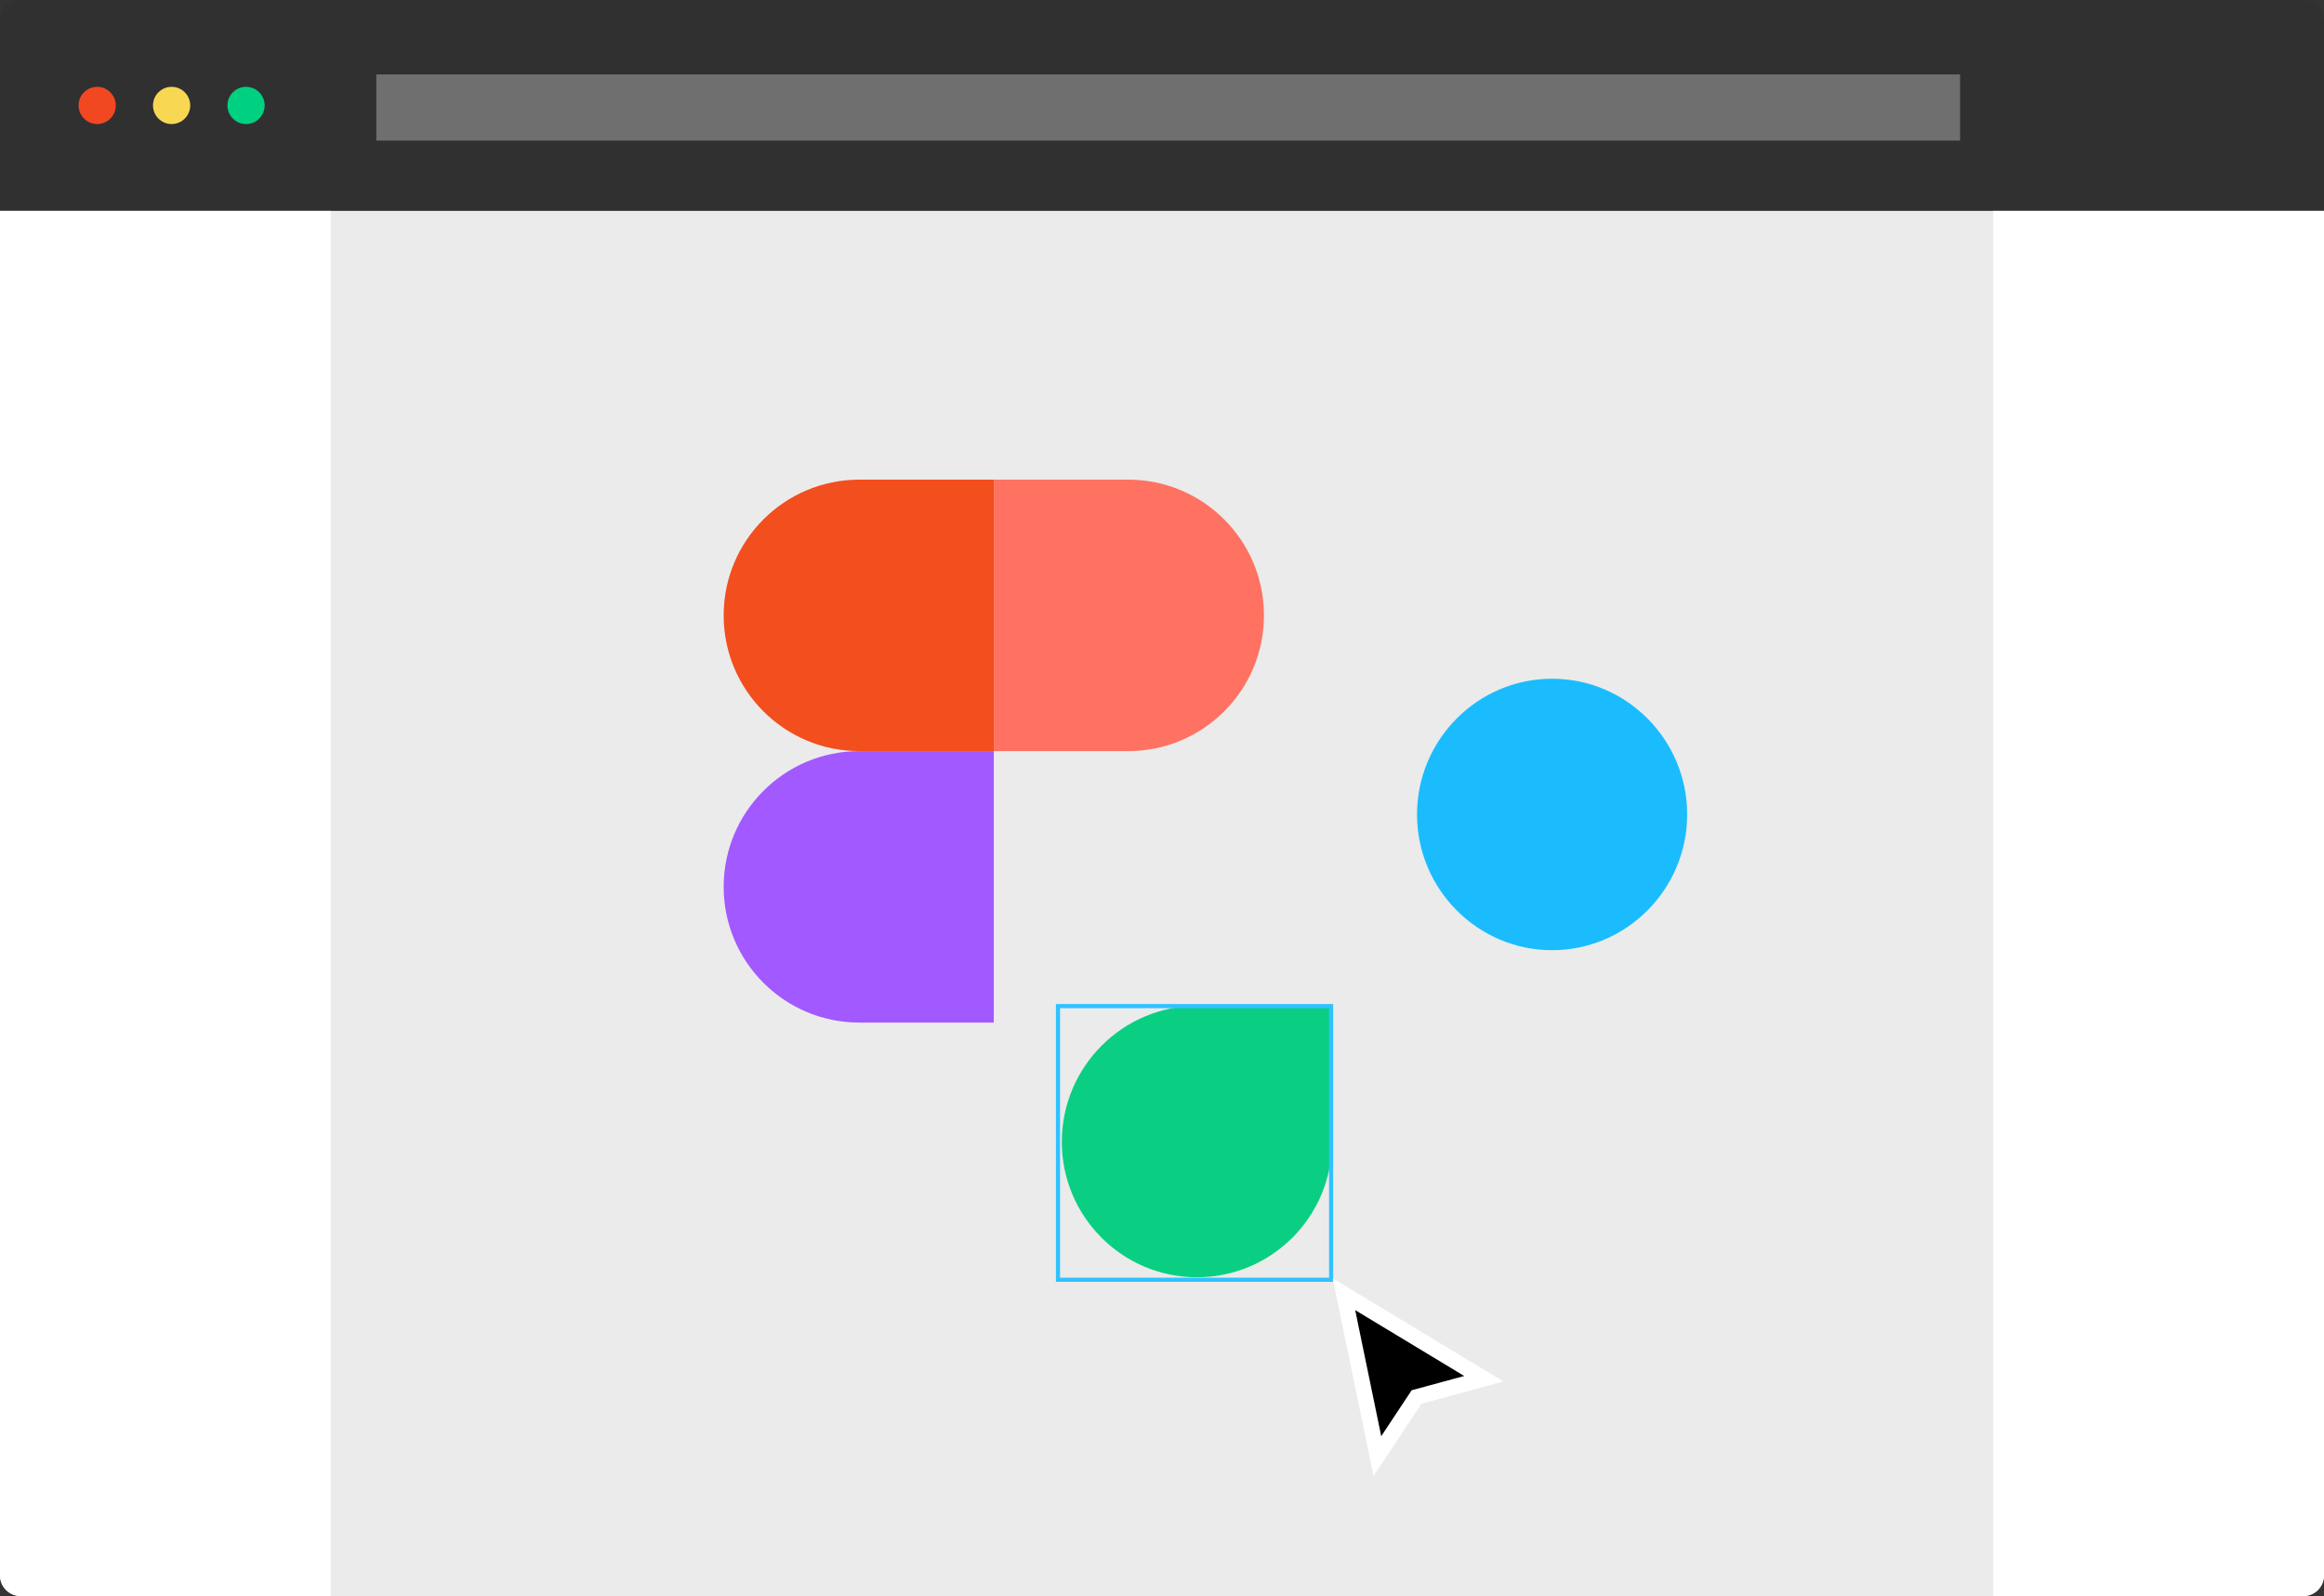 <svg width="562" height="386" viewBox="0 0 562 386" fill="none" xmlns="http://www.w3.org/2000/svg">
<rect x="0" y="0" width="562" height="386" fill="#333333" stroke="none"/>
<path d="M0 5C0 2.239 2.239 0 5 0H91.52C91.52 0 91.52 0 91.52 0H557C559.761 0 562 2.239 562 5V336C562 338.761 559.761 341 557 341H91.52C91.52 341 91.52 341 91.52 341H5C2.239 341 0 338.761 0 336V5Z" fill="#303030"/>
<path d="M0 0H383V16H0V0Z" transform="translate(91 18)" fill="#6F6F6F"/>
<path d="M0 0H562V330C562 332.761 559.761 335 557 335H5C2.239 335 0 332.761 0 330V0Z" transform="translate(0 51)" fill="#EBEBEB"/>
<circle cx="4.5" cy="4.5" r="4.5" transform="translate(19 21)" fill="#F24822"/>
<circle cx="4.5" cy="4.5" r="4.5" transform="translate(37 21)" fill="#F8D853"/>
<circle cx="4.5" cy="4.5" r="4.5" transform="translate(55 21)" fill="#00D180"/>
<path d="M0 0H80V335H5C2.239 335 0 332.761 0 330V0Z" transform="translate(0 51)" fill="white"/>
<path d="M0 0H80V335H5C2.239 335 0 332.761 0 330V0Z" transform="translate(562 51) scale(-1 1)" fill="white"/>
<path d="M0 32.825C0 14.786 14.624 0 32.663 0V0C50.703 0 65.327 14.785 65.327 32.825V32.825C65.327 50.865 50.703 65.65 32.663 65.65V65.65C14.624 65.65 0 50.864 0 32.825V32.825Z" transform="translate(342.672 164.145)" fill="#1ABCFE"/>
<path d="M0 32.906C0 14.777 14.696 0 32.825 0H65.327V32.987C65.327 51.026 50.703 65.65 32.663 65.65V65.65C14.624 65.65 0 50.946 0 32.906V32.906Z" transform="translate(256.771 243.248)" fill="#0ACF83"/>
<path d="M0 0H65.65V32.502C65.65 50.631 50.954 65.327 32.825 65.327V65.327C14.696 65.327 0 50.631 0 32.502V0Z" transform="translate(240.328 116) scale(-1 1) rotate(90)" fill="#FF7262"/>
<path d="M0 32.825C0 14.696 14.696 0 32.825 0H65.327V65.65H32.825C14.696 65.65 0 50.954 0 32.825V32.825Z" transform="translate(175 181.65) scale(1 -1)" fill="#F24E1E"/>
<path d="M0 32.825C0 14.696 14.696 0 32.825 0H65.327V65.65H32.825C14.696 65.65 0 50.954 0 32.825V32.825Z" transform="translate(175 247.303) scale(1 -1)" fill="#A259FF"/>
<rect x="0.5" y="0.5" width="66.054" height="66.181" transform="translate(255.344 242.818)" stroke="#30C2FF"/>
<path d="M8.085 39.153L0 0L33.833 20.439L17.555 24.854L8.085 39.153Z" transform="translate(325 313)" fill="black"/>
<path d="M0 0L8.085 39.153L17.555 24.854L33.833 20.439L0 0Z" transform="translate(325 313)" stroke="white" stroke-width="3.77" stroke-linecap="square"/>
</svg>
